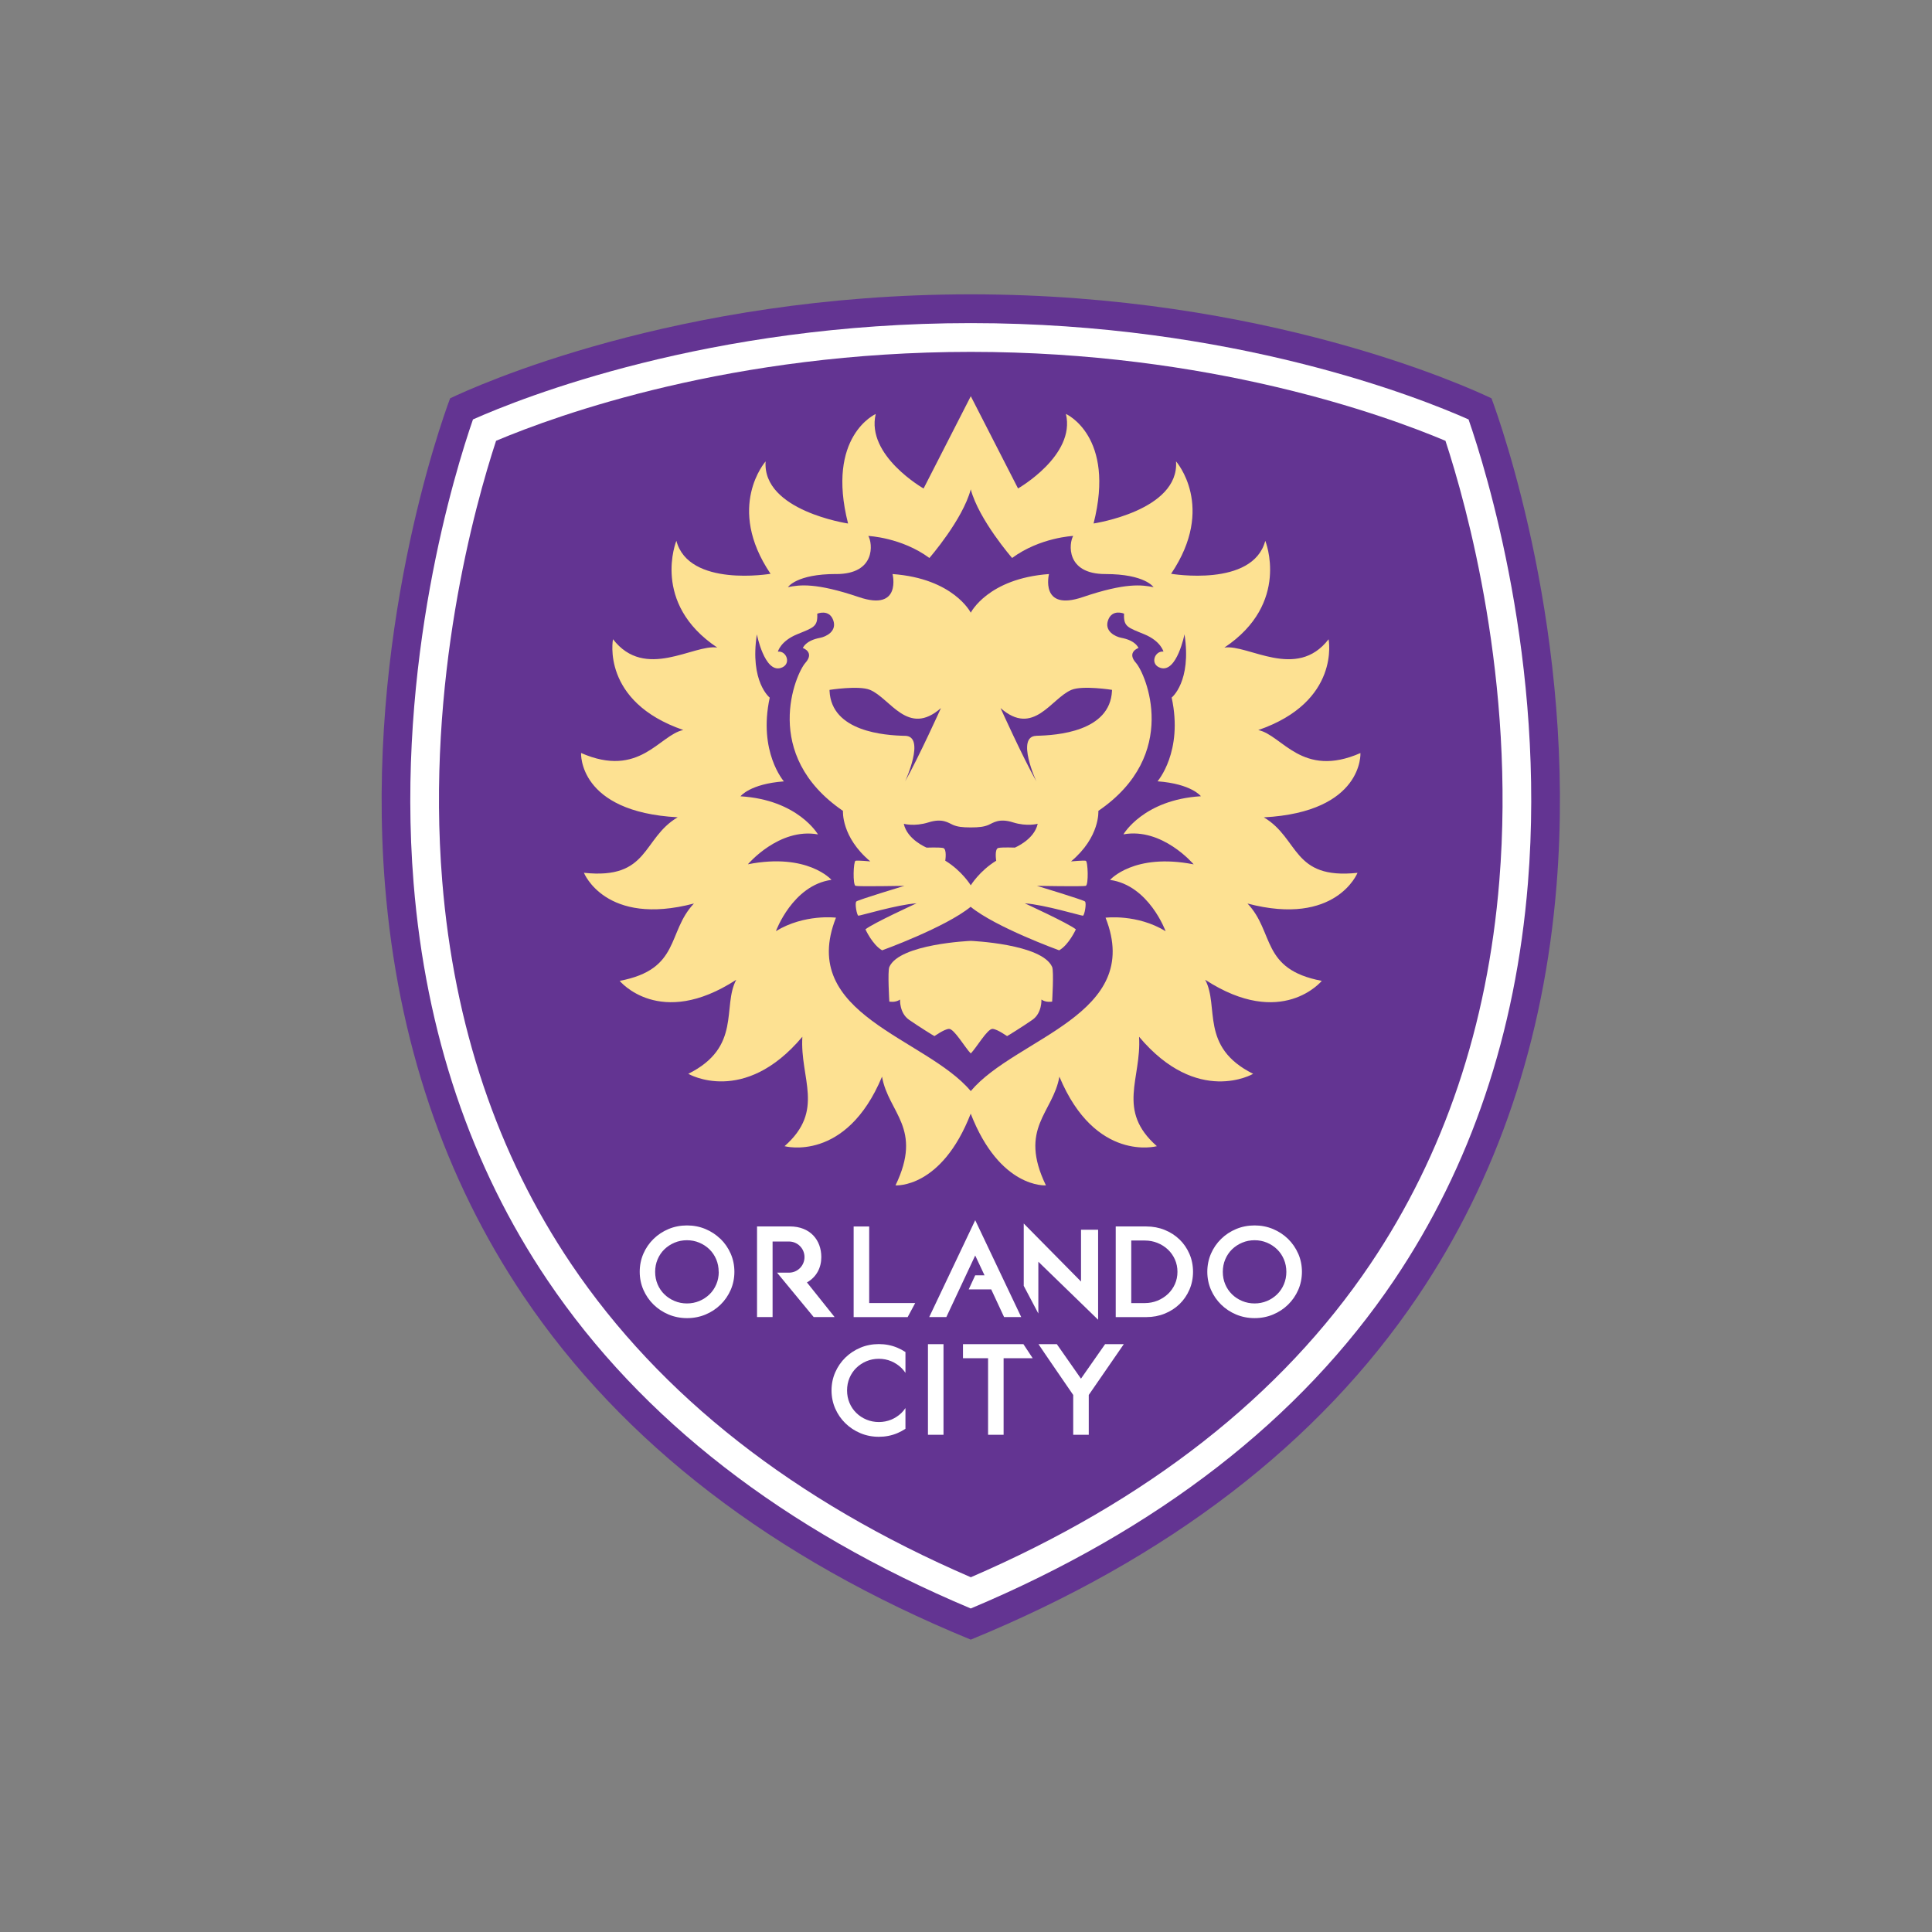 <svg width="512" height="512" viewBox="0 0 512 512" xmlns="http://www.w3.org/2000/svg"><rect x="0" y="0" width="512" height="512" fill="#808080" stroke="none"/><title>orlando-city-sc</title><g fill="none" fill-rule="evenodd"><path d="M257.263 434.52c-52.417-21.508-92.28-52.12-118.492-90.996-21.04-31.217-33.4-67.826-36.73-108.812-5.37-66.117 14.81-122.65 17.24-129.148C125.42 102.61 179.1 78 257.27 78s131.84 24.61 137.992 27.564c2.42 6.497 22.603 63.03 17.23 129.148-3.33 40.986-15.69 77.595-36.74 108.81-26.21 38.878-66.074 69.49-118.49 90.998" fill="#633492"/><path d="M257.263 426.266c-49.58-20.856-87.317-50.12-112.19-87.014-20.307-30.116-32.236-65.496-35.46-105.16-4.76-58.59 11.063-109.47 15.73-122.935 12.89-5.735 62.434-25.53 131.92-25.53 69.484 0 119.03 19.795 131.92 25.53 4.668 13.464 20.49 64.345 15.73 122.936-3.223 39.663-15.153 75.043-35.458 105.16-24.875 36.892-62.612 66.157-112.192 87.013" fill="#FFF"/><path d="M257.263 417.98c-46.74-20.18-82.356-48.093-105.89-82.998-19.564-29.016-31.063-63.17-34.18-101.51-4.313-53.08 8.664-99.574 14.27-116.657 16.486-6.945 62.59-23.564 125.8-23.564 63.21 0 109.313 16.62 125.8 23.57 5.607 17.09 18.583 63.58 14.27 116.66-3.116 38.34-14.615 72.49-34.18 101.51-23.534 34.91-59.15 62.82-105.89 83" fill="#633492"/><path d="M190.94 328.337c-1.135-1.113-2.476-1.997-3.986-2.63-1.516-.634-3.162-.955-4.892-.955-1.73 0-3.375.32-4.892.956-1.51.632-2.85 1.516-3.986 2.63-1.136 1.11-2.04 2.425-2.683 3.904-.64 1.484-.97 3.097-.97 4.793 0 1.696.33 3.308.98 4.792.65 1.478 1.55 2.792 2.69 3.906 1.14 1.112 2.48 1.997 3.99 2.63 1.517.633 3.16.955 4.89.955 1.73 0 3.38-.322 4.896-.956 1.51-.632 2.85-1.517 3.985-2.63 1.136-1.11 2.037-2.424 2.684-3.905.646-1.485.974-3.097.974-4.792 0-1.694-.326-3.307-.975-4.793-.65-1.48-1.55-2.796-2.684-3.905zm-.46 8.698c0 1.18-.217 2.296-.647 3.313-.43 1.018-1.034 1.91-1.794 2.653-.77.75-1.67 1.35-2.7 1.78-2.04.86-4.54.86-6.57 0-1.03-.43-1.93-1.02-2.7-1.77-.76-.74-1.37-1.63-1.8-2.65-.43-1.01-.65-2.13-.65-3.31s.22-2.3.65-3.31c.43-1.013 1.032-1.91 1.793-2.65.766-.742 1.67-1.34 2.696-1.77 1.017-.43 2.123-.646 3.283-.646 1.16 0 2.263.216 3.28.645 1.023.43 1.928 1.025 2.693 1.77.76.744 1.362 1.637 1.792 2.653.43 1.02.65 2.133.65 3.315zm52.06 8.28h-12.195v-20.29h-4.12v24.02h14.313l2.003-3.73m32.63-10.95l15.84 15.377v-23.85h-4.53v13.728l-15.18-15.377v16.522l3.87 7.33v-13.73m37.41-5.895c-1.1-1.066-2.42-1.916-3.922-2.526-1.5-.61-3.14-.92-4.866-.92h-8.115v24.022h8.116c1.73 0 3.368-.31 4.868-.92 1.505-.61 2.82-1.46 3.926-2.526 1.1-1.068 1.98-2.348 2.615-3.806.637-1.46.96-3.063.96-4.758 0-1.697-.323-3.297-.96-4.76-.636-1.458-1.515-2.738-2.615-3.805zm-12.785.282h3.59c1.186 0 2.315.213 3.357.635 1.046.423 1.974 1.012 2.76 1.75.78.736 1.405 1.62 1.858 2.633.448 1.006.676 2.105.676 3.264 0 1.182-.23 2.285-.676 3.28-.45 1-1.077 1.88-1.86 2.617-.785.74-1.714 1.33-2.76 1.76-1.04.42-2.17.64-3.356.64h-3.59v-16.57zm44.245 3.49c-.65-1.48-1.55-2.796-2.68-3.905-1.14-1.113-2.48-1.997-3.99-2.63-1.517-.634-3.16-.955-4.89-.955-1.73 0-3.378.32-4.895.956-1.51.632-2.85 1.516-3.985 2.63-1.135 1.11-2.04 2.425-2.683 3.904-.64 1.484-.97 3.097-.97 4.793 0 1.696.33 3.308.98 4.792.644 1.478 1.547 2.792 2.683 3.906 1.133 1.112 2.474 1.997 3.984 2.63 1.516.633 3.16.955 4.89.955 1.73 0 3.38-.322 4.89-.956 1.514-.632 2.855-1.517 3.99-2.63 1.135-1.11 2.037-2.424 2.684-3.905.646-1.485.975-3.097.975-4.792 0-1.694-.327-3.307-.976-4.793zm-3.144 4.793c0 1.18-.22 2.296-.65 3.313-.43 1.018-1.033 1.91-1.794 2.653-.765.75-1.67 1.35-2.693 1.78-2.037.86-4.535.86-6.57 0-1.027-.43-1.93-1.02-2.695-1.77-.76-.74-1.365-1.63-1.795-2.65-.43-1.01-.644-2.13-.644-3.31s.22-2.3.65-3.31c.427-1.013 1.03-1.91 1.79-2.65.765-.742 1.67-1.34 2.695-1.77 1.02-.43 2.124-.646 3.284-.646 1.16 0 2.264.216 3.283.645 1.02.43 1.928 1.025 2.69 1.77.76.744 1.365 1.637 1.796 2.653.43 1.02.65 2.133.65 3.315zm-94.98 19.175h4.12v24.02h-4.12zm46.95 0l-6.4 9.15-6.4-9.15h-4.86c.13.272 9.205 13.47 9.205 13.47v10.55h4.12v-10.55l9.29-13.47h-4.95m-21.65 0H255.2v3.727h6.65v20.293h4.116v-20.293h7.705l-2.46-3.728m-12.77-32.84l-12.19 25.67h4.54l7.65-16.32 2.47 5.25h-2.47l-1.72 3.73h5.96l3.41 7.33h4.54l-12.184-25.66m-18.48 49.763c-.313.48-.67.92-1.08 1.315-.764.74-1.67 1.34-2.694 1.77-2.035.85-4.533.85-6.566 0-1.03-.43-1.94-1.03-2.7-1.78-.76-.74-1.365-1.633-1.795-2.65-.43-1.018-.65-2.134-.65-3.315 0-1.18.22-2.292.65-3.31.43-1.016 1.036-1.91 1.796-2.653.765-.745 1.67-1.34 2.695-1.773 1.016-.43 2.12-.64 3.28-.64 1.16 0 2.265.215 3.284.644 1.022.43 1.926 1.03 2.69 1.775.407.39.765.84 1.08 1.31v-5.52c-.675-.445-1.397-.83-2.163-1.153-1.512-.635-3.16-.956-4.89-.956-1.73 0-3.372.32-4.89.956-1.51.636-2.85 1.52-3.986 2.63-1.137 1.11-2.04 2.43-2.685 3.906-.65 1.482-.978 3.094-.978 4.79s.33 3.31.98 4.795c.644 1.474 1.546 2.79 2.682 3.9s2.476 2 3.986 2.63c1.514.637 3.16.96 4.892.96 1.73 0 3.37-.32 4.89-.96.762-.32 1.484-.71 2.16-1.154v-5.52m-26.107-33.27c2.56-1.45 3.81-3.92 3.81-6.723 0-4.485-2.914-8.122-8.34-8.122h-8.693v24.02h4.12v-20.02h4.346c2.27 0 4.112 1.843 4.112 4.123s-1.84 4.13-4.113 4.13h-3.16l9.71 11.77h5.545l-7.33-9.174" fill="#FFF"/><path d="M257.263 249.343s-18.876.763-21.58 6.91c-.496 1.126 0 9.174 0 9.174s1.59.337 2.84-.533c0 0-.2 3.562 2.385 5.358 2.583 1.796 6.644 4.32 6.73 4.32.084 0 2.47-1.795 3.832-1.907 1.363-.112 4.317 5.05 5.793 6.51 1.476-1.46 4.43-6.622 5.79-6.51 1.366.113 3.75 1.907 3.836 1.907.08 0 4.14-2.524 6.72-4.32 2.58-1.796 2.38-5.358 2.38-5.358 1.25.87 2.84.533 2.84.533s.49-8.048 0-9.175c-2.71-6.146-21.58-6.91-21.58-6.91" fill="#FDE192"/><path d="M334.924 216.61c26.48-1.435 25.607-17.043 25.607-17.043-15.51 6.812-20.74-4.796-27.08-6.09 21.88-7.54 18.64-24.068 18.64-24.068-8.51 11.03-21.36 1.25-27.62 2.21 17.61-11.74 10.84-28.3 10.84-28.3-3.3 12.42-24.96 8.74-24.96 8.74 11.984-17.74 1.31-29.79 1.31-29.79.896 13.08-21.853 16.46-21.853 16.46 5.9-23.18-7.33-29.03-7.33-29.03 2.62 11.022-12.69 19.745-12.69 19.745L257.27 105l-12.51 24.458s-15.304-8.723-12.685-19.745c0 0-13.23 5.85-7.33 29.025 0 0-22.75-3.378-21.852-16.46 0 0-10.675 12.052 1.31 29.784 0 0-21.66 3.68-24.96-8.745 0 0-6.77 16.56 10.836 28.292-6.26-.96-19.11 8.82-27.63-2.21 0 0-3.25 16.52 18.63 24.06-6.35 1.29-11.58 12.9-27.09 6.09 0 0-.87 15.61 25.602 17.04-9.487 5.59-7.45 16.57-24.847 14.71 0 0 5.703 14.31 29.156 8.14-7.196 7.587-3.467 17.43-19.68 20.5 0 0 10.574 12.92 30.89-.29-3.79 7.105 1.536 17.83-12.707 24.92 0 0 14.733 8.62 30.23-9.82-.69 11.118 6.093 19.47-4.72 29 0 0 16.285 4.45 25.833-18.424 1.685 9.635 10.923 13.59 3.573 28.81 0 0 12.17.94 19.93-19 7.76 19.94 19.93 19 19.93 19-7.35-15.22 1.89-19.175 3.57-28.81 9.55 22.872 25.837 18.424 25.837 18.424-10.81-9.53-4.03-17.88-4.72-29 15.5 18.44 30.236 9.825 30.236 9.825-14.245-7.094-8.917-17.818-12.71-24.924 20.32 13.21 30.89.29 30.89.29-16.213-3.07-12.484-12.91-19.68-20.493 23.45 6.17 29.155-8.14 29.155-8.14-17.395 1.856-15.36-9.12-24.846-14.71zM221.6 152.133c10.563 0 9.653-8.193 8.517-10.1 0 0 8.803.392 16.185 5.836 0 0 8.804-10.1 10.96-18.18 2.16 8.08 10.96 18.18 10.96 18.18 7.383-5.45 16.186-5.84 16.186-5.84-1.136 1.91-2.045 10.1 8.52 10.1 10.56 0 12.775 3.48 12.775 3.48-3.065-.62-7.38-1.24-18.796 2.64-11.415 3.87-8.915-6.12-8.915-6.12-16.187 1.18-20.73 10.24-20.73 10.24s-4.54-9.06-20.727-10.24c0 0 2.498 9.99-8.916 6.11-11.42-3.87-15.74-3.26-18.8-2.64 0 0 2.21-3.48 12.77-3.48zm42.42 75.962c-4.43 2.695-6.757 6.524-6.757 6.524s-2.33-3.83-6.758-6.53c0 0 .51-3.16-.597-3.37-1.106-.21-4.345-.09-4.345-.09s-5.153-2.108-6.047-6.317c0 0 2.81.8 6.56-.378 3.747-1.18 5.28.166 6.472.67 1.193.503 2.443.67 4.714.67 2.272 0 3.522-.17 4.714-.672 1.192-.504 2.726-1.85 6.473-.67 3.74 1.176 6.55.376 6.55.376-.9 4.21-6.05 6.312-6.05 6.312s-3.24-.125-4.35.085c-1.11.21-.6 3.365-.6 3.365zm-24.136-33.09c-5.507-.114-19.535-1.123-20.045-11.898v-.28s7.77-1.232 10.73 0c5.39 2.245 10.05 12.514 18.79 4.825 0 0-5.85 12.964-9.49 19.417 0 0 5.51-11.96 0-12.07zm34.756 0c-5.508.11 0 12.064 0 12.064-3.634-6.46-9.484-19.42-9.484-19.42 8.746 7.69 13.403-2.58 18.798-4.83 2.962-1.23 10.734 0 10.734 0v.28c-.513 10.77-14.54 11.78-20.048 11.89zm41.684 34.06c-15.845-3.114-22.15 4.124-22.15 4.124 10.31 1.43 14.724 13.59 14.724 13.59-7.553-4.63-15.915-3.58-15.915-3.58 10.222 25.8-23.81 31.77-35.72 45.95-11.912-14.19-45.943-20.16-35.72-45.96 0 0-8.363-1.05-15.916 3.572 0 0 4.416-12.16 14.722-13.593 0 0-6.31-7.24-22.15-4.125 0 0 8.26-9.767 18.57-7.916 0 0-5.28-9.173-20.53-10.1 0 0 2.47-3.28 11.5-3.954 0 0-6.87-7.83-3.75-22.194 0 0-5.34-4.204-3.41-16.774 0 0 2.01 10.19 6.3 8.92 2.98-.884 1.62-4.62-.73-4.335 0 0 .68-2.776 5.07-4.586 4.382-1.81 5.532-1.978 5.36-5.47 0 0 3.11-1.306 4.22 1.682s-1.916 4.42-3.45 4.71c-1.533.296-3.663.926-4.6 2.695 0 0 3.237 1.09.68 3.95-2.554 2.86-11.84 24.323 9.968 39.22 0 0-.51 6.904 7.24 13.386 0 0-3.323-.31-3.905-.17-.58.14-.78 6.426 0 6.65.78.225 12.932 0 12.932 0s-12.24 3.705-12.718 4.14c-.48.43.14 3.716.533 3.77.396.058 10.306-2.944 15.42-3.28 0 0-11.588 5.3-13.548 6.9 0 0 1.873 4.126 4.43 5.557 0 0 16.752-6.06 23.453-11.53 6.7 5.47 23.452 11.53 23.452 11.53 2.555-1.43 4.43-5.554 4.43-5.554-1.96-1.6-13.545-6.9-13.545-6.9 5.11.334 15.02 3.336 15.42 3.28.4-.056 1.013-3.34.534-3.77-.48-.44-12.718-4.14-12.718-4.14s12.15.22 12.93 0c.784-.228.586-6.51 0-6.65-.58-.14-3.9.17-3.9.17 7.75-6.486 7.24-13.388 7.24-13.388 21.807-14.9 12.52-36.36 9.966-39.22-2.556-2.865.68-3.958.68-3.958-.94-1.77-3.07-2.4-4.6-2.695-1.535-.297-4.56-1.728-3.45-4.716 1.11-2.99 4.215-1.684 4.215-1.684-.17 3.495.98 3.66 5.366 5.47 4.388 1.81 5.07 4.59 5.07 4.59-2.343-.28-3.706 3.45-.725 4.334 4.29 1.27 6.305-8.925 6.305-8.925 1.93 12.57-3.404 16.775-3.404 16.775 3.124 14.363-3.75 22.192-3.75 22.192 9.03.67 11.503 3.953 11.503 3.953-15.25.93-20.53 10.1-20.53 10.1 10.31-1.85 18.573 7.915 18.573 7.915z" fill="#FDE192"/></g></svg>